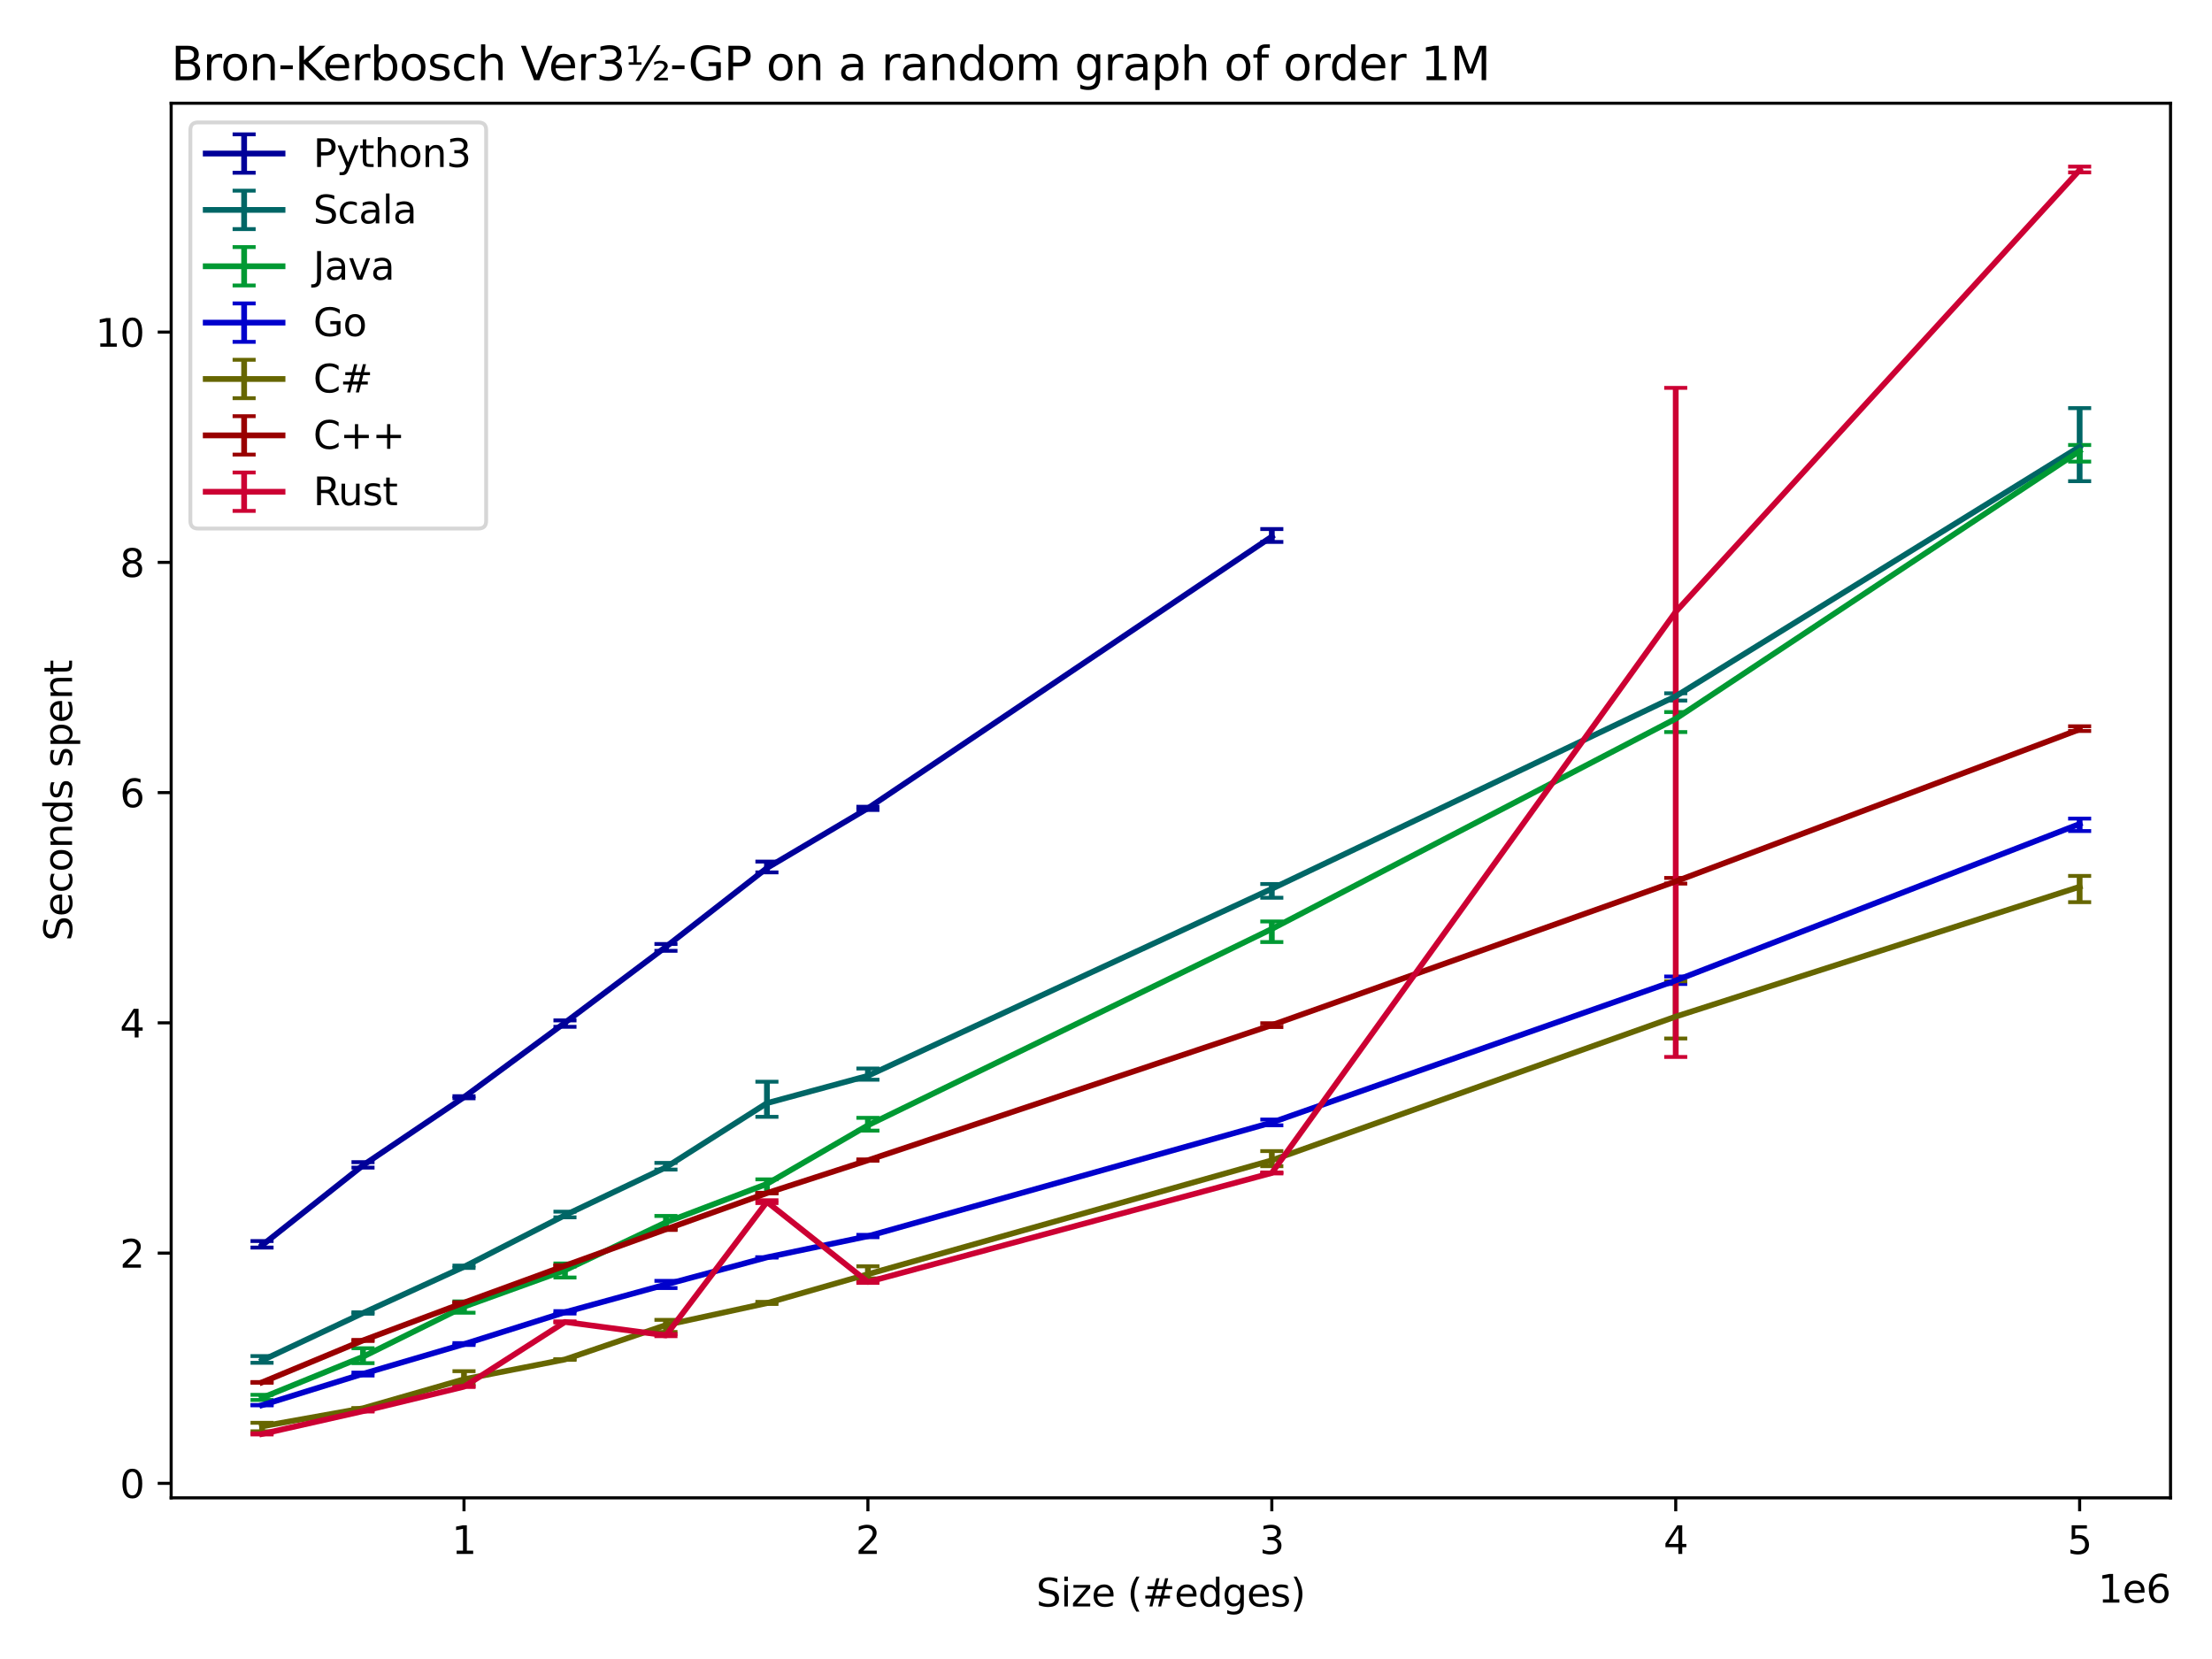 <?xml version="1.0" encoding="utf-8" standalone="no"?>
<!DOCTYPE svg PUBLIC "-//W3C//DTD SVG 1.1//EN"
  "http://www.w3.org/Graphics/SVG/1.1/DTD/svg11.dtd">
<svg xmlns:xlink="http://www.w3.org/1999/xlink" width="576pt" height="432pt" viewBox="0 0 576 432" xmlns="http://www.w3.org/2000/svg" version="1.1">
 <defs>
  <style type="text/css">*{stroke-linejoin: round; stroke-linecap: butt}</style>
 </defs>
 <g id="figure_1">
  <g id="patch_1">
   <path d="M 0 432 
L 576 432 
L 576 0 
L 0 0 
z
" style="fill: #ffffff"/>
  </g>
  <g id="axes_1">
   <g id="patch_2">
    <path d="M 44.57 390.04 
L 565.2 390.04 
L 565.2 26.88 
L 44.57 26.88 
z
" style="fill: #ffffff"/>
   </g>
   <g id="matplotlib.axis_1">
    <g id="xtick_1">
     <g id="line2d_1">
      <defs>
       <path id="mc74f61fcfc" d="M 0 0 
L 0 3.5 
" style="stroke: #000000; stroke-width: 0.8"/>
      </defs>
      <g>
       <use xlink:href="#mc74f61fcfc" x="120.824" y="390.04" style="stroke: #000000; stroke-width: 0.8"/>
      </g>
     </g>
     <g id="text_1">
      <!-- 1 -->
      <g transform="translate(117.643 404.638)scale(0.1 -0.1)">
       <defs>
        <path id="DejaVuSans-31" d="M 794 531 
L 1825 531 
L 1825 4091 
L 703 3866 
L 703 4441 
L 1819 4666 
L 2450 4666 
L 2450 531 
L 3481 531 
L 3481 0 
L 794 0 
L 794 531 
z
" transform="scale(0.016)"/>
       </defs>
       <use xlink:href="#DejaVuSans-31"/>
      </g>
     </g>
    </g>
    <g id="xtick_2">
     <g id="line2d_2">
      <g>
       <use xlink:href="#mc74f61fcfc" x="226.002" y="390.04" style="stroke: #000000; stroke-width: 0.8"/>
      </g>
     </g>
     <g id="text_2">
      <!-- 2 -->
      <g transform="translate(222.82 404.638)scale(0.1 -0.1)">
       <defs>
        <path id="DejaVuSans-32" d="M 1228 531 
L 3431 531 
L 3431 0 
L 469 0 
L 469 531 
Q 828 903 1448 1529 
Q 2069 2156 2228 2338 
Q 2531 2678 2651 2914 
Q 2772 3150 2772 3378 
Q 2772 3750 2511 3984 
Q 2250 4219 1831 4219 
Q 1534 4219 1204 4116 
Q 875 4013 500 3803 
L 500 4441 
Q 881 4594 1212 4672 
Q 1544 4750 1819 4750 
Q 2544 4750 2975 4387 
Q 3406 4025 3406 3419 
Q 3406 3131 3298 2873 
Q 3191 2616 2906 2266 
Q 2828 2175 2409 1742 
Q 1991 1309 1228 531 
z
" transform="scale(0.016)"/>
       </defs>
       <use xlink:href="#DejaVuSans-32"/>
      </g>
     </g>
    </g>
    <g id="xtick_3">
     <g id="line2d_3">
      <g>
       <use xlink:href="#mc74f61fcfc" x="331.179" y="390.04" style="stroke: #000000; stroke-width: 0.8"/>
      </g>
     </g>
     <g id="text_3">
      <!-- 3 -->
      <g transform="translate(327.998 404.638)scale(0.1 -0.1)">
       <defs>
        <path id="DejaVuSans-33" d="M 2597 2516 
Q 3050 2419 3304 2112 
Q 3559 1806 3559 1356 
Q 3559 666 3084 287 
Q 2609 -91 1734 -91 
Q 1441 -91 1130 -33 
Q 819 25 488 141 
L 488 750 
Q 750 597 1062 519 
Q 1375 441 1716 441 
Q 2309 441 2620 675 
Q 2931 909 2931 1356 
Q 2931 1769 2642 2001 
Q 2353 2234 1838 2234 
L 1294 2234 
L 1294 2753 
L 1863 2753 
Q 2328 2753 2575 2939 
Q 2822 3125 2822 3475 
Q 2822 3834 2567 4026 
Q 2313 4219 1838 4219 
Q 1578 4219 1281 4162 
Q 984 4106 628 3988 
L 628 4550 
Q 988 4650 1302 4700 
Q 1616 4750 1894 4750 
Q 2613 4750 3031 4423 
Q 3450 4097 3450 3541 
Q 3450 3153 3228 2886 
Q 3006 2619 2597 2516 
z
" transform="scale(0.016)"/>
       </defs>
       <use xlink:href="#DejaVuSans-33"/>
      </g>
     </g>
    </g>
    <g id="xtick_4">
     <g id="line2d_4">
      <g>
       <use xlink:href="#mc74f61fcfc" x="436.357" y="390.04" style="stroke: #000000; stroke-width: 0.8"/>
      </g>
     </g>
     <g id="text_4">
      <!-- 4 -->
      <g transform="translate(433.176 404.638)scale(0.1 -0.1)">
       <defs>
        <path id="DejaVuSans-34" d="M 2419 4116 
L 825 1625 
L 2419 1625 
L 2419 4116 
z
M 2253 4666 
L 3047 4666 
L 3047 1625 
L 3713 1625 
L 3713 1100 
L 3047 1100 
L 3047 0 
L 2419 0 
L 2419 1100 
L 313 1100 
L 313 1709 
L 2253 4666 
z
" transform="scale(0.016)"/>
       </defs>
       <use xlink:href="#DejaVuSans-34"/>
      </g>
     </g>
    </g>
    <g id="xtick_5">
     <g id="line2d_5">
      <g>
       <use xlink:href="#mc74f61fcfc" x="541.535" y="390.04" style="stroke: #000000; stroke-width: 0.8"/>
      </g>
     </g>
     <g id="text_5">
      <!-- 5 -->
      <g transform="translate(538.354 404.638)scale(0.1 -0.1)">
       <defs>
        <path id="DejaVuSans-35" d="M 691 4666 
L 3169 4666 
L 3169 4134 
L 1269 4134 
L 1269 2991 
Q 1406 3038 1543 3061 
Q 1681 3084 1819 3084 
Q 2600 3084 3056 2656 
Q 3513 2228 3513 1497 
Q 3513 744 3044 326 
Q 2575 -91 1722 -91 
Q 1428 -91 1123 -41 
Q 819 9 494 109 
L 494 744 
Q 775 591 1075 516 
Q 1375 441 1709 441 
Q 2250 441 2565 725 
Q 2881 1009 2881 1497 
Q 2881 1984 2565 2268 
Q 2250 2553 1709 2553 
Q 1456 2553 1204 2497 
Q 953 2441 691 2322 
L 691 4666 
z
" transform="scale(0.016)"/>
       </defs>
       <use xlink:href="#DejaVuSans-35"/>
      </g>
     </g>
    </g>
    <g id="text_6">
     <!-- Size (#edges) -->
     <g transform="translate(269.834 418.317)scale(0.1 -0.1)">
      <defs>
       <path id="DejaVuSans-53" d="M 3425 4513 
L 3425 3897 
Q 3066 4069 2747 4153 
Q 2428 4238 2131 4238 
Q 1616 4238 1336 4038 
Q 1056 3838 1056 3469 
Q 1056 3159 1242 3001 
Q 1428 2844 1947 2747 
L 2328 2669 
Q 3034 2534 3370 2195 
Q 3706 1856 3706 1288 
Q 3706 609 3251 259 
Q 2797 -91 1919 -91 
Q 1588 -91 1214 -16 
Q 841 59 441 206 
L 441 856 
Q 825 641 1194 531 
Q 1563 422 1919 422 
Q 2459 422 2753 634 
Q 3047 847 3047 1241 
Q 3047 1584 2836 1778 
Q 2625 1972 2144 2069 
L 1759 2144 
Q 1053 2284 737 2584 
Q 422 2884 422 3419 
Q 422 4038 858 4394 
Q 1294 4750 2059 4750 
Q 2388 4750 2728 4690 
Q 3069 4631 3425 4513 
z
" transform="scale(0.016)"/>
       <path id="DejaVuSans-69" d="M 603 3500 
L 1178 3500 
L 1178 0 
L 603 0 
L 603 3500 
z
M 603 4863 
L 1178 4863 
L 1178 4134 
L 603 4134 
L 603 4863 
z
" transform="scale(0.016)"/>
       <path id="DejaVuSans-7a" d="M 353 3500 
L 3084 3500 
L 3084 2975 
L 922 459 
L 3084 459 
L 3084 0 
L 275 0 
L 275 525 
L 2438 3041 
L 353 3041 
L 353 3500 
z
" transform="scale(0.016)"/>
       <path id="DejaVuSans-65" d="M 3597 1894 
L 3597 1613 
L 953 1613 
Q 991 1019 1311 708 
Q 1631 397 2203 397 
Q 2534 397 2845 478 
Q 3156 559 3463 722 
L 3463 178 
Q 3153 47 2828 -22 
Q 2503 -91 2169 -91 
Q 1331 -91 842 396 
Q 353 884 353 1716 
Q 353 2575 817 3079 
Q 1281 3584 2069 3584 
Q 2775 3584 3186 3129 
Q 3597 2675 3597 1894 
z
M 3022 2063 
Q 3016 2534 2758 2815 
Q 2500 3097 2075 3097 
Q 1594 3097 1305 2825 
Q 1016 2553 972 2059 
L 3022 2063 
z
" transform="scale(0.016)"/>
       <path id="DejaVuSans-20" transform="scale(0.016)"/>
       <path id="DejaVuSans-28" d="M 1984 4856 
Q 1566 4138 1362 3434 
Q 1159 2731 1159 2009 
Q 1159 1288 1364 580 
Q 1569 -128 1984 -844 
L 1484 -844 
Q 1016 -109 783 600 
Q 550 1309 550 2009 
Q 550 2706 781 3412 
Q 1013 4119 1484 4856 
L 1984 4856 
z
" transform="scale(0.016)"/>
       <path id="DejaVuSans-23" d="M 3272 2816 
L 2363 2816 
L 2100 1772 
L 3016 1772 
L 3272 2816 
z
M 2803 4594 
L 2478 3297 
L 3391 3297 
L 3719 4594 
L 4219 4594 
L 3897 3297 
L 4872 3297 
L 4872 2816 
L 3775 2816 
L 3519 1772 
L 4513 1772 
L 4513 1294 
L 3397 1294 
L 3072 0 
L 2572 0 
L 2894 1294 
L 1978 1294 
L 1656 0 
L 1153 0 
L 1478 1294 
L 494 1294 
L 494 1772 
L 1594 1772 
L 1856 2816 
L 850 2816 
L 850 3297 
L 1978 3297 
L 2297 4594 
L 2803 4594 
z
" transform="scale(0.016)"/>
       <path id="DejaVuSans-64" d="M 2906 2969 
L 2906 4863 
L 3481 4863 
L 3481 0 
L 2906 0 
L 2906 525 
Q 2725 213 2448 61 
Q 2172 -91 1784 -91 
Q 1150 -91 751 415 
Q 353 922 353 1747 
Q 353 2572 751 3078 
Q 1150 3584 1784 3584 
Q 2172 3584 2448 3432 
Q 2725 3281 2906 2969 
z
M 947 1747 
Q 947 1113 1208 752 
Q 1469 391 1925 391 
Q 2381 391 2643 752 
Q 2906 1113 2906 1747 
Q 2906 2381 2643 2742 
Q 2381 3103 1925 3103 
Q 1469 3103 1208 2742 
Q 947 2381 947 1747 
z
" transform="scale(0.016)"/>
       <path id="DejaVuSans-67" d="M 2906 1791 
Q 2906 2416 2648 2759 
Q 2391 3103 1925 3103 
Q 1463 3103 1205 2759 
Q 947 2416 947 1791 
Q 947 1169 1205 825 
Q 1463 481 1925 481 
Q 2391 481 2648 825 
Q 2906 1169 2906 1791 
z
M 3481 434 
Q 3481 -459 3084 -895 
Q 2688 -1331 1869 -1331 
Q 1566 -1331 1297 -1286 
Q 1028 -1241 775 -1147 
L 775 -588 
Q 1028 -725 1275 -790 
Q 1522 -856 1778 -856 
Q 2344 -856 2625 -561 
Q 2906 -266 2906 331 
L 2906 616 
Q 2728 306 2450 153 
Q 2172 0 1784 0 
Q 1141 0 747 490 
Q 353 981 353 1791 
Q 353 2603 747 3093 
Q 1141 3584 1784 3584 
Q 2172 3584 2450 3431 
Q 2728 3278 2906 2969 
L 2906 3500 
L 3481 3500 
L 3481 434 
z
" transform="scale(0.016)"/>
       <path id="DejaVuSans-73" d="M 2834 3397 
L 2834 2853 
Q 2591 2978 2328 3040 
Q 2066 3103 1784 3103 
Q 1356 3103 1142 2972 
Q 928 2841 928 2578 
Q 928 2378 1081 2264 
Q 1234 2150 1697 2047 
L 1894 2003 
Q 2506 1872 2764 1633 
Q 3022 1394 3022 966 
Q 3022 478 2636 193 
Q 2250 -91 1575 -91 
Q 1294 -91 989 -36 
Q 684 19 347 128 
L 347 722 
Q 666 556 975 473 
Q 1284 391 1588 391 
Q 1994 391 2212 530 
Q 2431 669 2431 922 
Q 2431 1156 2273 1281 
Q 2116 1406 1581 1522 
L 1381 1569 
Q 847 1681 609 1914 
Q 372 2147 372 2553 
Q 372 3047 722 3315 
Q 1072 3584 1716 3584 
Q 2034 3584 2315 3537 
Q 2597 3491 2834 3397 
z
" transform="scale(0.016)"/>
       <path id="DejaVuSans-29" d="M 513 4856 
L 1013 4856 
Q 1481 4119 1714 3412 
Q 1947 2706 1947 2009 
Q 1947 1309 1714 600 
Q 1481 -109 1013 -844 
L 513 -844 
Q 928 -128 1133 580 
Q 1338 1288 1338 2009 
Q 1338 2731 1133 3434 
Q 928 4138 513 4856 
z
" transform="scale(0.016)"/>
      </defs>
      <use xlink:href="#DejaVuSans-53"/>
      <use xlink:href="#DejaVuSans-69" x="63.477"/>
      <use xlink:href="#DejaVuSans-7a" x="91.26"/>
      <use xlink:href="#DejaVuSans-65" x="143.75"/>
      <use xlink:href="#DejaVuSans-20" x="205.273"/>
      <use xlink:href="#DejaVuSans-28" x="237.061"/>
      <use xlink:href="#DejaVuSans-23" x="276.074"/>
      <use xlink:href="#DejaVuSans-65" x="359.863"/>
      <use xlink:href="#DejaVuSans-64" x="421.387"/>
      <use xlink:href="#DejaVuSans-67" x="484.863"/>
      <use xlink:href="#DejaVuSans-65" x="548.34"/>
      <use xlink:href="#DejaVuSans-73" x="609.863"/>
      <use xlink:href="#DejaVuSans-29" x="661.963"/>
     </g>
    </g>
    <g id="text_7">
     <!-- 1e6 -->
     <g transform="translate(546.322 417.317)scale(0.1 -0.1)">
      <defs>
       <path id="DejaVuSans-36" d="M 2113 2584 
Q 1688 2584 1439 2293 
Q 1191 2003 1191 1497 
Q 1191 994 1439 701 
Q 1688 409 2113 409 
Q 2538 409 2786 701 
Q 3034 994 3034 1497 
Q 3034 2003 2786 2293 
Q 2538 2584 2113 2584 
z
M 3366 4563 
L 3366 3988 
Q 3128 4100 2886 4159 
Q 2644 4219 2406 4219 
Q 1781 4219 1451 3797 
Q 1122 3375 1075 2522 
Q 1259 2794 1537 2939 
Q 1816 3084 2150 3084 
Q 2853 3084 3261 2657 
Q 3669 2231 3669 1497 
Q 3669 778 3244 343 
Q 2819 -91 2113 -91 
Q 1303 -91 875 529 
Q 447 1150 447 2328 
Q 447 3434 972 4092 
Q 1497 4750 2381 4750 
Q 2619 4750 2861 4703 
Q 3103 4656 3366 4563 
z
" transform="scale(0.016)"/>
      </defs>
      <use xlink:href="#DejaVuSans-31"/>
      <use xlink:href="#DejaVuSans-65" x="63.623"/>
      <use xlink:href="#DejaVuSans-36" x="125.146"/>
     </g>
    </g>
   </g>
   <g id="matplotlib.axis_2">
    <g id="ytick_1">
     <g id="line2d_6">
      <defs>
       <path id="m7eb1c47a8f" d="M 0 0 
L -3.5 0 
" style="stroke: #000000; stroke-width: 0.8"/>
      </defs>
      <g>
       <use xlink:href="#m7eb1c47a8f" x="44.57" y="386.254" style="stroke: #000000; stroke-width: 0.8"/>
      </g>
     </g>
     <g id="text_8">
      <!-- 0 -->
      <g transform="translate(31.207 390.053)scale(0.1 -0.1)">
       <defs>
        <path id="DejaVuSans-30" d="M 2034 4250 
Q 1547 4250 1301 3770 
Q 1056 3291 1056 2328 
Q 1056 1369 1301 889 
Q 1547 409 2034 409 
Q 2525 409 2770 889 
Q 3016 1369 3016 2328 
Q 3016 3291 2770 3770 
Q 2525 4250 2034 4250 
z
M 2034 4750 
Q 2819 4750 3233 4129 
Q 3647 3509 3647 2328 
Q 3647 1150 3233 529 
Q 2819 -91 2034 -91 
Q 1250 -91 836 529 
Q 422 1150 422 2328 
Q 422 3509 836 4129 
Q 1250 4750 2034 4750 
z
" transform="scale(0.016)"/>
       </defs>
       <use xlink:href="#DejaVuSans-30"/>
      </g>
     </g>
    </g>
    <g id="ytick_2">
     <g id="line2d_7">
      <g>
       <use xlink:href="#m7eb1c47a8f" x="44.57" y="326.3" style="stroke: #000000; stroke-width: 0.8"/>
      </g>
     </g>
     <g id="text_9">
      <!-- 2 -->
      <g transform="translate(31.207 330.099)scale(0.1 -0.1)">
       <use xlink:href="#DejaVuSans-32"/>
      </g>
     </g>
    </g>
    <g id="ytick_3">
     <g id="line2d_8">
      <g>
       <use xlink:href="#m7eb1c47a8f" x="44.57" y="266.345" style="stroke: #000000; stroke-width: 0.8"/>
      </g>
     </g>
     <g id="text_10">
      <!-- 4 -->
      <g transform="translate(31.207 270.145)scale(0.1 -0.1)">
       <use xlink:href="#DejaVuSans-34"/>
      </g>
     </g>
    </g>
    <g id="ytick_4">
     <g id="line2d_9">
      <g>
       <use xlink:href="#m7eb1c47a8f" x="44.57" y="206.391" style="stroke: #000000; stroke-width: 0.8"/>
      </g>
     </g>
     <g id="text_11">
      <!-- 6 -->
      <g transform="translate(31.207 210.19)scale(0.1 -0.1)">
       <use xlink:href="#DejaVuSans-36"/>
      </g>
     </g>
    </g>
    <g id="ytick_5">
     <g id="line2d_10">
      <g>
       <use xlink:href="#m7eb1c47a8f" x="44.57" y="146.436" style="stroke: #000000; stroke-width: 0.8"/>
      </g>
     </g>
     <g id="text_12">
      <!-- 8 -->
      <g transform="translate(31.207 150.236)scale(0.1 -0.1)">
       <defs>
        <path id="DejaVuSans-38" d="M 2034 2216 
Q 1584 2216 1326 1975 
Q 1069 1734 1069 1313 
Q 1069 891 1326 650 
Q 1584 409 2034 409 
Q 2484 409 2743 651 
Q 3003 894 3003 1313 
Q 3003 1734 2745 1975 
Q 2488 2216 2034 2216 
z
M 1403 2484 
Q 997 2584 770 2862 
Q 544 3141 544 3541 
Q 544 4100 942 4425 
Q 1341 4750 2034 4750 
Q 2731 4750 3128 4425 
Q 3525 4100 3525 3541 
Q 3525 3141 3298 2862 
Q 3072 2584 2669 2484 
Q 3125 2378 3379 2068 
Q 3634 1759 3634 1313 
Q 3634 634 3220 271 
Q 2806 -91 2034 -91 
Q 1263 -91 848 271 
Q 434 634 434 1313 
Q 434 1759 690 2068 
Q 947 2378 1403 2484 
z
M 1172 3481 
Q 1172 3119 1398 2916 
Q 1625 2713 2034 2713 
Q 2441 2713 2670 2916 
Q 2900 3119 2900 3481 
Q 2900 3844 2670 4047 
Q 2441 4250 2034 4250 
Q 1625 4250 1398 4047 
Q 1172 3844 1172 3481 
z
" transform="scale(0.016)"/>
       </defs>
       <use xlink:href="#DejaVuSans-38"/>
      </g>
     </g>
    </g>
    <g id="ytick_6">
     <g id="line2d_11">
      <g>
       <use xlink:href="#m7eb1c47a8f" x="44.57" y="86.482" style="stroke: #000000; stroke-width: 0.8"/>
      </g>
     </g>
     <g id="text_13">
      <!-- 10 -->
      <g transform="translate(24.845 90.281)scale(0.1 -0.1)">
       <use xlink:href="#DejaVuSans-31"/>
       <use xlink:href="#DejaVuSans-30" x="63.623"/>
      </g>
     </g>
    </g>
    <g id="text_14">
     <!-- Seconds spent -->
     <g transform="translate(18.765 245.04)rotate(-90)scale(0.1 -0.1)">
      <defs>
       <path id="DejaVuSans-63" d="M 3122 3366 
L 3122 2828 
Q 2878 2963 2633 3030 
Q 2388 3097 2138 3097 
Q 1578 3097 1268 2742 
Q 959 2388 959 1747 
Q 959 1106 1268 751 
Q 1578 397 2138 397 
Q 2388 397 2633 464 
Q 2878 531 3122 666 
L 3122 134 
Q 2881 22 2623 -34 
Q 2366 -91 2075 -91 
Q 1284 -91 818 406 
Q 353 903 353 1747 
Q 353 2603 823 3093 
Q 1294 3584 2113 3584 
Q 2378 3584 2631 3529 
Q 2884 3475 3122 3366 
z
" transform="scale(0.016)"/>
       <path id="DejaVuSans-6f" d="M 1959 3097 
Q 1497 3097 1228 2736 
Q 959 2375 959 1747 
Q 959 1119 1226 758 
Q 1494 397 1959 397 
Q 2419 397 2687 759 
Q 2956 1122 2956 1747 
Q 2956 2369 2687 2733 
Q 2419 3097 1959 3097 
z
M 1959 3584 
Q 2709 3584 3137 3096 
Q 3566 2609 3566 1747 
Q 3566 888 3137 398 
Q 2709 -91 1959 -91 
Q 1206 -91 779 398 
Q 353 888 353 1747 
Q 353 2609 779 3096 
Q 1206 3584 1959 3584 
z
" transform="scale(0.016)"/>
       <path id="DejaVuSans-6e" d="M 3513 2113 
L 3513 0 
L 2938 0 
L 2938 2094 
Q 2938 2591 2744 2837 
Q 2550 3084 2163 3084 
Q 1697 3084 1428 2787 
Q 1159 2491 1159 1978 
L 1159 0 
L 581 0 
L 581 3500 
L 1159 3500 
L 1159 2956 
Q 1366 3272 1645 3428 
Q 1925 3584 2291 3584 
Q 2894 3584 3203 3211 
Q 3513 2838 3513 2113 
z
" transform="scale(0.016)"/>
       <path id="DejaVuSans-70" d="M 1159 525 
L 1159 -1331 
L 581 -1331 
L 581 3500 
L 1159 3500 
L 1159 2969 
Q 1341 3281 1617 3432 
Q 1894 3584 2278 3584 
Q 2916 3584 3314 3078 
Q 3713 2572 3713 1747 
Q 3713 922 3314 415 
Q 2916 -91 2278 -91 
Q 1894 -91 1617 61 
Q 1341 213 1159 525 
z
M 3116 1747 
Q 3116 2381 2855 2742 
Q 2594 3103 2138 3103 
Q 1681 3103 1420 2742 
Q 1159 2381 1159 1747 
Q 1159 1113 1420 752 
Q 1681 391 2138 391 
Q 2594 391 2855 752 
Q 3116 1113 3116 1747 
z
" transform="scale(0.016)"/>
       <path id="DejaVuSans-74" d="M 1172 4494 
L 1172 3500 
L 2356 3500 
L 2356 3053 
L 1172 3053 
L 1172 1153 
Q 1172 725 1289 603 
Q 1406 481 1766 481 
L 2356 481 
L 2356 0 
L 1766 0 
Q 1100 0 847 248 
Q 594 497 594 1153 
L 594 3053 
L 172 3053 
L 172 3500 
L 594 3500 
L 594 4494 
L 1172 4494 
z
" transform="scale(0.016)"/>
      </defs>
      <use xlink:href="#DejaVuSans-53"/>
      <use xlink:href="#DejaVuSans-65" x="63.477"/>
      <use xlink:href="#DejaVuSans-63" x="125"/>
      <use xlink:href="#DejaVuSans-6f" x="179.98"/>
      <use xlink:href="#DejaVuSans-6e" x="241.162"/>
      <use xlink:href="#DejaVuSans-64" x="304.541"/>
      <use xlink:href="#DejaVuSans-73" x="368.018"/>
      <use xlink:href="#DejaVuSans-20" x="420.117"/>
      <use xlink:href="#DejaVuSans-73" x="451.904"/>
      <use xlink:href="#DejaVuSans-70" x="504.004"/>
      <use xlink:href="#DejaVuSans-65" x="567.48"/>
      <use xlink:href="#DejaVuSans-6e" x="629.004"/>
      <use xlink:href="#DejaVuSans-74" x="692.383"/>
     </g>
    </g>
   </g>
   <g id="LineCollection_1">
    <path d="M 68.235 324.863 
L 68.235 323.165 
" clip-path="url(#p5e051bb439)" style="fill: none; stroke: #000099; stroke-width: 1.5"/>
    <path d="M 94.529 304.045 
L 94.529 302.623 
" clip-path="url(#p5e051bb439)" style="fill: none; stroke: #000099; stroke-width: 1.5"/>
    <path d="M 120.824 285.989 
L 120.824 285.437 
" clip-path="url(#p5e051bb439)" style="fill: none; stroke: #000099; stroke-width: 1.5"/>
    <path d="M 147.118 267.382 
L 147.118 265.712 
" clip-path="url(#p5e051bb439)" style="fill: none; stroke: #000099; stroke-width: 1.5"/>
    <path d="M 173.413 247.591 
L 173.413 245.814 
" clip-path="url(#p5e051bb439)" style="fill: none; stroke: #000099; stroke-width: 1.5"/>
    <path d="M 199.707 227.172 
L 199.707 224.35 
" clip-path="url(#p5e051bb439)" style="fill: none; stroke: #000099; stroke-width: 1.5"/>
    <path d="M 226.002 210.922 
L 226.002 210.079 
" clip-path="url(#p5e051bb439)" style="fill: none; stroke: #000099; stroke-width: 1.5"/>
    <path d="M 331.179 141.121 
L 331.179 137.764 
" clip-path="url(#p5e051bb439)" style="fill: none; stroke: #000099; stroke-width: 1.5"/>
   </g>
   <g id="line2d_12">
    <defs>
     <path id="ma91f551ce1" d="M 3 0 
L -3 -0 
" style="stroke: #000099"/>
    </defs>
    <g clip-path="url(#p5e051bb439)">
     <use xlink:href="#ma91f551ce1" x="68.235" y="324.863" style="fill: #000099; stroke: #000099"/>
     <use xlink:href="#ma91f551ce1" x="94.529" y="304.045" style="fill: #000099; stroke: #000099"/>
     <use xlink:href="#ma91f551ce1" x="120.824" y="285.989" style="fill: #000099; stroke: #000099"/>
     <use xlink:href="#ma91f551ce1" x="147.118" y="267.382" style="fill: #000099; stroke: #000099"/>
     <use xlink:href="#ma91f551ce1" x="173.413" y="247.591" style="fill: #000099; stroke: #000099"/>
     <use xlink:href="#ma91f551ce1" x="199.707" y="227.172" style="fill: #000099; stroke: #000099"/>
     <use xlink:href="#ma91f551ce1" x="226.002" y="210.922" style="fill: #000099; stroke: #000099"/>
     <use xlink:href="#ma91f551ce1" x="331.179" y="141.121" style="fill: #000099; stroke: #000099"/>
    </g>
   </g>
   <g id="line2d_13">
    <g clip-path="url(#p5e051bb439)">
     <use xlink:href="#ma91f551ce1" x="68.235" y="323.165" style="fill: #000099; stroke: #000099"/>
     <use xlink:href="#ma91f551ce1" x="94.529" y="302.623" style="fill: #000099; stroke: #000099"/>
     <use xlink:href="#ma91f551ce1" x="120.824" y="285.437" style="fill: #000099; stroke: #000099"/>
     <use xlink:href="#ma91f551ce1" x="147.118" y="265.712" style="fill: #000099; stroke: #000099"/>
     <use xlink:href="#ma91f551ce1" x="173.413" y="245.814" style="fill: #000099; stroke: #000099"/>
     <use xlink:href="#ma91f551ce1" x="199.707" y="224.35" style="fill: #000099; stroke: #000099"/>
     <use xlink:href="#ma91f551ce1" x="226.002" y="210.079" style="fill: #000099; stroke: #000099"/>
     <use xlink:href="#ma91f551ce1" x="331.179" y="137.764" style="fill: #000099; stroke: #000099"/>
    </g>
   </g>
   <g id="LineCollection_2">
    <path d="M 68.235 354.868 
L 68.235 353.116 
" clip-path="url(#p5e051bb439)" style="fill: none; stroke: #006666; stroke-width: 1.5"/>
    <path d="M 94.529 342.084 
L 94.529 341.723 
" clip-path="url(#p5e051bb439)" style="fill: none; stroke: #006666; stroke-width: 1.5"/>
    <path d="M 120.824 330.173 
L 120.824 329.562 
" clip-path="url(#p5e051bb439)" style="fill: none; stroke: #006666; stroke-width: 1.5"/>
    <path d="M 147.118 316.995 
L 147.118 315.519 
" clip-path="url(#p5e051bb439)" style="fill: none; stroke: #006666; stroke-width: 1.5"/>
    <path d="M 173.413 304.546 
L 173.413 302.812 
" clip-path="url(#p5e051bb439)" style="fill: none; stroke: #006666; stroke-width: 1.5"/>
    <path d="M 199.707 290.813 
L 199.707 281.68 
" clip-path="url(#p5e051bb439)" style="fill: none; stroke: #006666; stroke-width: 1.5"/>
    <path d="M 226.002 281.161 
L 226.002 278.234 
" clip-path="url(#p5e051bb439)" style="fill: none; stroke: #006666; stroke-width: 1.5"/>
    <path d="M 331.179 233.767 
L 331.179 230.194 
" clip-path="url(#p5e051bb439)" style="fill: none; stroke: #006666; stroke-width: 1.5"/>
    <path d="M 436.357 182.419 
L 436.357 180.534 
" clip-path="url(#p5e051bb439)" style="fill: none; stroke: #006666; stroke-width: 1.5"/>
    <path d="M 541.535 125.295 
L 541.535 106.276 
" clip-path="url(#p5e051bb439)" style="fill: none; stroke: #006666; stroke-width: 1.5"/>
   </g>
   <g id="line2d_14">
    <defs>
     <path id="m647895b053" d="M 3 0 
L -3 -0 
" style="stroke: #006666"/>
    </defs>
    <g clip-path="url(#p5e051bb439)">
     <use xlink:href="#m647895b053" x="68.235" y="354.868" style="fill: #006666; stroke: #006666"/>
     <use xlink:href="#m647895b053" x="94.529" y="342.084" style="fill: #006666; stroke: #006666"/>
     <use xlink:href="#m647895b053" x="120.824" y="330.173" style="fill: #006666; stroke: #006666"/>
     <use xlink:href="#m647895b053" x="147.118" y="316.995" style="fill: #006666; stroke: #006666"/>
     <use xlink:href="#m647895b053" x="173.413" y="304.546" style="fill: #006666; stroke: #006666"/>
     <use xlink:href="#m647895b053" x="199.707" y="290.813" style="fill: #006666; stroke: #006666"/>
     <use xlink:href="#m647895b053" x="226.002" y="281.161" style="fill: #006666; stroke: #006666"/>
     <use xlink:href="#m647895b053" x="331.179" y="233.767" style="fill: #006666; stroke: #006666"/>
     <use xlink:href="#m647895b053" x="436.357" y="182.419" style="fill: #006666; stroke: #006666"/>
     <use xlink:href="#m647895b053" x="541.535" y="125.295" style="fill: #006666; stroke: #006666"/>
    </g>
   </g>
   <g id="line2d_15">
    <g clip-path="url(#p5e051bb439)">
     <use xlink:href="#m647895b053" x="68.235" y="353.116" style="fill: #006666; stroke: #006666"/>
     <use xlink:href="#m647895b053" x="94.529" y="341.723" style="fill: #006666; stroke: #006666"/>
     <use xlink:href="#m647895b053" x="120.824" y="329.562" style="fill: #006666; stroke: #006666"/>
     <use xlink:href="#m647895b053" x="147.118" y="315.519" style="fill: #006666; stroke: #006666"/>
     <use xlink:href="#m647895b053" x="173.413" y="302.812" style="fill: #006666; stroke: #006666"/>
     <use xlink:href="#m647895b053" x="199.707" y="281.68" style="fill: #006666; stroke: #006666"/>
     <use xlink:href="#m647895b053" x="226.002" y="278.234" style="fill: #006666; stroke: #006666"/>
     <use xlink:href="#m647895b053" x="331.179" y="230.194" style="fill: #006666; stroke: #006666"/>
     <use xlink:href="#m647895b053" x="436.357" y="180.534" style="fill: #006666; stroke: #006666"/>
     <use xlink:href="#m647895b053" x="541.535" y="106.276" style="fill: #006666; stroke: #006666"/>
    </g>
   </g>
   <g id="LineCollection_3">
    <path d="M 68.235 364.544 
L 68.235 363.204 
" clip-path="url(#p5e051bb439)" style="fill: none; stroke: #009933; stroke-width: 1.5"/>
    <path d="M 94.529 354.961 
L 94.529 351.076 
" clip-path="url(#p5e051bb439)" style="fill: none; stroke: #009933; stroke-width: 1.5"/>
    <path d="M 120.824 341.827 
L 120.824 338.878 
" clip-path="url(#p5e051bb439)" style="fill: none; stroke: #009933; stroke-width: 1.5"/>
    <path d="M 147.118 332.663 
L 147.118 329.01 
" clip-path="url(#p5e051bb439)" style="fill: none; stroke: #009933; stroke-width: 1.5"/>
    <path d="M 173.413 320.201 
L 173.413 316.63 
" clip-path="url(#p5e051bb439)" style="fill: none; stroke: #009933; stroke-width: 1.5"/>
    <path d="M 199.707 310.59 
L 199.707 307.105 
" clip-path="url(#p5e051bb439)" style="fill: none; stroke: #009933; stroke-width: 1.5"/>
    <path d="M 226.002 294.417 
L 226.002 291.086 
" clip-path="url(#p5e051bb439)" style="fill: none; stroke: #009933; stroke-width: 1.5"/>
    <path d="M 331.179 245.304 
L 331.179 239.951 
" clip-path="url(#p5e051bb439)" style="fill: none; stroke: #009933; stroke-width: 1.5"/>
    <path d="M 436.357 190.622 
L 436.357 185.414 
" clip-path="url(#p5e051bb439)" style="fill: none; stroke: #009933; stroke-width: 1.5"/>
    <path d="M 541.535 120.196 
L 541.535 115.875 
" clip-path="url(#p5e051bb439)" style="fill: none; stroke: #009933; stroke-width: 1.5"/>
   </g>
   <g id="line2d_16">
    <defs>
     <path id="m567d63a80a" d="M 3 0 
L -3 -0 
" style="stroke: #009933"/>
    </defs>
    <g clip-path="url(#p5e051bb439)">
     <use xlink:href="#m567d63a80a" x="68.235" y="364.544" style="fill: #009933; stroke: #009933"/>
     <use xlink:href="#m567d63a80a" x="94.529" y="354.961" style="fill: #009933; stroke: #009933"/>
     <use xlink:href="#m567d63a80a" x="120.824" y="341.827" style="fill: #009933; stroke: #009933"/>
     <use xlink:href="#m567d63a80a" x="147.118" y="332.663" style="fill: #009933; stroke: #009933"/>
     <use xlink:href="#m567d63a80a" x="173.413" y="320.201" style="fill: #009933; stroke: #009933"/>
     <use xlink:href="#m567d63a80a" x="199.707" y="310.59" style="fill: #009933; stroke: #009933"/>
     <use xlink:href="#m567d63a80a" x="226.002" y="294.417" style="fill: #009933; stroke: #009933"/>
     <use xlink:href="#m567d63a80a" x="331.179" y="245.304" style="fill: #009933; stroke: #009933"/>
     <use xlink:href="#m567d63a80a" x="436.357" y="190.622" style="fill: #009933; stroke: #009933"/>
     <use xlink:href="#m567d63a80a" x="541.535" y="120.196" style="fill: #009933; stroke: #009933"/>
    </g>
   </g>
   <g id="line2d_17">
    <g clip-path="url(#p5e051bb439)">
     <use xlink:href="#m567d63a80a" x="68.235" y="363.204" style="fill: #009933; stroke: #009933"/>
     <use xlink:href="#m567d63a80a" x="94.529" y="351.076" style="fill: #009933; stroke: #009933"/>
     <use xlink:href="#m567d63a80a" x="120.824" y="338.878" style="fill: #009933; stroke: #009933"/>
     <use xlink:href="#m567d63a80a" x="147.118" y="329.01" style="fill: #009933; stroke: #009933"/>
     <use xlink:href="#m567d63a80a" x="173.413" y="316.63" style="fill: #009933; stroke: #009933"/>
     <use xlink:href="#m567d63a80a" x="199.707" y="307.105" style="fill: #009933; stroke: #009933"/>
     <use xlink:href="#m567d63a80a" x="226.002" y="291.086" style="fill: #009933; stroke: #009933"/>
     <use xlink:href="#m567d63a80a" x="331.179" y="239.951" style="fill: #009933; stroke: #009933"/>
     <use xlink:href="#m567d63a80a" x="436.357" y="185.414" style="fill: #009933; stroke: #009933"/>
     <use xlink:href="#m567d63a80a" x="541.535" y="115.875" style="fill: #009933; stroke: #009933"/>
    </g>
   </g>
   <g id="LineCollection_4">
    <path d="M 68.235 365.947 
L 68.235 365.849 
" clip-path="url(#p5e051bb439)" style="fill: none; stroke: #0000cc; stroke-width: 1.5"/>
    <path d="M 94.529 358.186 
L 94.529 357.428 
" clip-path="url(#p5e051bb439)" style="fill: none; stroke: #0000cc; stroke-width: 1.5"/>
    <path d="M 120.824 350.235 
L 120.824 349.739 
" clip-path="url(#p5e051bb439)" style="fill: none; stroke: #0000cc; stroke-width: 1.5"/>
    <path d="M 147.118 342.037 
L 147.118 341.42 
" clip-path="url(#p5e051bb439)" style="fill: none; stroke: #0000cc; stroke-width: 1.5"/>
    <path d="M 173.413 335.411 
L 173.413 333.535 
" clip-path="url(#p5e051bb439)" style="fill: none; stroke: #0000cc; stroke-width: 1.5"/>
    <path d="M 199.707 327.46 
L 199.707 327.376 
" clip-path="url(#p5e051bb439)" style="fill: none; stroke: #0000cc; stroke-width: 1.5"/>
    <path d="M 226.002 322.167 
L 226.002 321.555 
" clip-path="url(#p5e051bb439)" style="fill: none; stroke: #0000cc; stroke-width: 1.5"/>
    <path d="M 331.179 293.032 
L 331.179 291.52 
" clip-path="url(#p5e051bb439)" style="fill: none; stroke: #0000cc; stroke-width: 1.5"/>
    <path d="M 436.357 256.234 
L 436.357 254.281 
" clip-path="url(#p5e051bb439)" style="fill: none; stroke: #0000cc; stroke-width: 1.5"/>
    <path d="M 541.535 216.4 
L 541.535 213.152 
" clip-path="url(#p5e051bb439)" style="fill: none; stroke: #0000cc; stroke-width: 1.5"/>
   </g>
   <g id="line2d_18">
    <defs>
     <path id="m71e13e22db" d="M 3 0 
L -3 -0 
" style="stroke: #0000cc"/>
    </defs>
    <g clip-path="url(#p5e051bb439)">
     <use xlink:href="#m71e13e22db" x="68.235" y="365.947" style="fill: #0000cc; stroke: #0000cc"/>
     <use xlink:href="#m71e13e22db" x="94.529" y="358.186" style="fill: #0000cc; stroke: #0000cc"/>
     <use xlink:href="#m71e13e22db" x="120.824" y="350.235" style="fill: #0000cc; stroke: #0000cc"/>
     <use xlink:href="#m71e13e22db" x="147.118" y="342.037" style="fill: #0000cc; stroke: #0000cc"/>
     <use xlink:href="#m71e13e22db" x="173.413" y="335.411" style="fill: #0000cc; stroke: #0000cc"/>
     <use xlink:href="#m71e13e22db" x="199.707" y="327.46" style="fill: #0000cc; stroke: #0000cc"/>
     <use xlink:href="#m71e13e22db" x="226.002" y="322.167" style="fill: #0000cc; stroke: #0000cc"/>
     <use xlink:href="#m71e13e22db" x="331.179" y="293.032" style="fill: #0000cc; stroke: #0000cc"/>
     <use xlink:href="#m71e13e22db" x="436.357" y="256.234" style="fill: #0000cc; stroke: #0000cc"/>
     <use xlink:href="#m71e13e22db" x="541.535" y="216.4" style="fill: #0000cc; stroke: #0000cc"/>
    </g>
   </g>
   <g id="line2d_19">
    <g clip-path="url(#p5e051bb439)">
     <use xlink:href="#m71e13e22db" x="68.235" y="365.849" style="fill: #0000cc; stroke: #0000cc"/>
     <use xlink:href="#m71e13e22db" x="94.529" y="357.428" style="fill: #0000cc; stroke: #0000cc"/>
     <use xlink:href="#m71e13e22db" x="120.824" y="349.739" style="fill: #0000cc; stroke: #0000cc"/>
     <use xlink:href="#m71e13e22db" x="147.118" y="341.42" style="fill: #0000cc; stroke: #0000cc"/>
     <use xlink:href="#m71e13e22db" x="173.413" y="333.535" style="fill: #0000cc; stroke: #0000cc"/>
     <use xlink:href="#m71e13e22db" x="199.707" y="327.376" style="fill: #0000cc; stroke: #0000cc"/>
     <use xlink:href="#m71e13e22db" x="226.002" y="321.555" style="fill: #0000cc; stroke: #0000cc"/>
     <use xlink:href="#m71e13e22db" x="331.179" y="291.52" style="fill: #0000cc; stroke: #0000cc"/>
     <use xlink:href="#m71e13e22db" x="436.357" y="254.281" style="fill: #0000cc; stroke: #0000cc"/>
     <use xlink:href="#m71e13e22db" x="541.535" y="213.152" style="fill: #0000cc; stroke: #0000cc"/>
    </g>
   </g>
   <g id="LineCollection_5">
    <path d="M 68.235 372.704 
L 68.235 370.486 
" clip-path="url(#p5e051bb439)" style="fill: none; stroke: #666600; stroke-width: 1.5"/>
    <path d="M 94.529 366.739 
L 94.529 366.679 
" clip-path="url(#p5e051bb439)" style="fill: none; stroke: #666600; stroke-width: 1.5"/>
    <path d="M 120.824 360.294 
L 120.824 357.056 
" clip-path="url(#p5e051bb439)" style="fill: none; stroke: #666600; stroke-width: 1.5"/>
    <path d="M 147.118 354.089 
L 147.118 353.939 
" clip-path="url(#p5e051bb439)" style="fill: none; stroke: #666600; stroke-width: 1.5"/>
    <path d="M 173.413 346.834 
L 173.413 343.687 
" clip-path="url(#p5e051bb439)" style="fill: none; stroke: #666600; stroke-width: 1.5"/>
    <path d="M 199.707 339.55 
L 199.707 339.01 
" clip-path="url(#p5e051bb439)" style="fill: none; stroke: #666600; stroke-width: 1.5"/>
    <path d="M 226.002 332.895 
L 226.002 329.747 
" clip-path="url(#p5e051bb439)" style="fill: none; stroke: #666600; stroke-width: 1.5"/>
    <path d="M 331.179 303.667 
L 331.179 299.74 
" clip-path="url(#p5e051bb439)" style="fill: none; stroke: #666600; stroke-width: 1.5"/>
    <path d="M 436.357 270.422 
L 436.357 255.524 
" clip-path="url(#p5e051bb439)" style="fill: none; stroke: #666600; stroke-width: 1.5"/>
    <path d="M 541.535 234.929 
L 541.535 228.094 
" clip-path="url(#p5e051bb439)" style="fill: none; stroke: #666600; stroke-width: 1.5"/>
   </g>
   <g id="line2d_20">
    <defs>
     <path id="ma612d83d5a" d="M 3 0 
L -3 -0 
" style="stroke: #666600"/>
    </defs>
    <g clip-path="url(#p5e051bb439)">
     <use xlink:href="#ma612d83d5a" x="68.235" y="372.704" style="fill: #666600; stroke: #666600"/>
     <use xlink:href="#ma612d83d5a" x="94.529" y="366.739" style="fill: #666600; stroke: #666600"/>
     <use xlink:href="#ma612d83d5a" x="120.824" y="360.294" style="fill: #666600; stroke: #666600"/>
     <use xlink:href="#ma612d83d5a" x="147.118" y="354.089" style="fill: #666600; stroke: #666600"/>
     <use xlink:href="#ma612d83d5a" x="173.413" y="346.834" style="fill: #666600; stroke: #666600"/>
     <use xlink:href="#ma612d83d5a" x="199.707" y="339.55" style="fill: #666600; stroke: #666600"/>
     <use xlink:href="#ma612d83d5a" x="226.002" y="332.895" style="fill: #666600; stroke: #666600"/>
     <use xlink:href="#ma612d83d5a" x="331.179" y="303.667" style="fill: #666600; stroke: #666600"/>
     <use xlink:href="#ma612d83d5a" x="436.357" y="270.422" style="fill: #666600; stroke: #666600"/>
     <use xlink:href="#ma612d83d5a" x="541.535" y="234.929" style="fill: #666600; stroke: #666600"/>
    </g>
   </g>
   <g id="line2d_21">
    <g clip-path="url(#p5e051bb439)">
     <use xlink:href="#ma612d83d5a" x="68.235" y="370.486" style="fill: #666600; stroke: #666600"/>
     <use xlink:href="#ma612d83d5a" x="94.529" y="366.679" style="fill: #666600; stroke: #666600"/>
     <use xlink:href="#ma612d83d5a" x="120.824" y="357.056" style="fill: #666600; stroke: #666600"/>
     <use xlink:href="#ma612d83d5a" x="147.118" y="353.939" style="fill: #666600; stroke: #666600"/>
     <use xlink:href="#ma612d83d5a" x="173.413" y="343.687" style="fill: #666600; stroke: #666600"/>
     <use xlink:href="#ma612d83d5a" x="199.707" y="339.01" style="fill: #666600; stroke: #666600"/>
     <use xlink:href="#ma612d83d5a" x="226.002" y="329.747" style="fill: #666600; stroke: #666600"/>
     <use xlink:href="#ma612d83d5a" x="331.179" y="299.74" style="fill: #666600; stroke: #666600"/>
     <use xlink:href="#ma612d83d5a" x="436.357" y="255.524" style="fill: #666600; stroke: #666600"/>
     <use xlink:href="#ma612d83d5a" x="541.535" y="228.094" style="fill: #666600; stroke: #666600"/>
    </g>
   </g>
   <g id="LineCollection_6">
    <path d="M 68.235 360.061 
L 68.235 359.884 
" clip-path="url(#p5e051bb439)" style="fill: none; stroke: #990000; stroke-width: 1.5"/>
    <path d="M 94.529 349.19 
L 94.529 348.917 
" clip-path="url(#p5e051bb439)" style="fill: none; stroke: #990000; stroke-width: 1.5"/>
    <path d="M 120.824 339.322 
L 120.824 339.103 
" clip-path="url(#p5e051bb439)" style="fill: none; stroke: #990000; stroke-width: 1.5"/>
    <path d="M 147.118 329.775 
L 147.118 329.461 
" clip-path="url(#p5e051bb439)" style="fill: none; stroke: #990000; stroke-width: 1.5"/>
    <path d="M 173.413 320.283 
L 173.413 319.819 
" clip-path="url(#p5e051bb439)" style="fill: none; stroke: #990000; stroke-width: 1.5"/>
    <path d="M 199.707 310.742 
L 199.707 310.624 
" clip-path="url(#p5e051bb439)" style="fill: none; stroke: #990000; stroke-width: 1.5"/>
    <path d="M 226.002 302.25 
L 226.002 301.911 
" clip-path="url(#p5e051bb439)" style="fill: none; stroke: #990000; stroke-width: 1.5"/>
    <path d="M 331.179 267.439 
L 331.179 266.443 
" clip-path="url(#p5e051bb439)" style="fill: none; stroke: #990000; stroke-width: 1.5"/>
    <path d="M 436.357 230.079 
L 436.357 228.61 
" clip-path="url(#p5e051bb439)" style="fill: none; stroke: #990000; stroke-width: 1.5"/>
    <path d="M 541.535 190.342 
L 541.535 189.119 
" clip-path="url(#p5e051bb439)" style="fill: none; stroke: #990000; stroke-width: 1.5"/>
   </g>
   <g id="line2d_22">
    <defs>
     <path id="md9b07cde7a" d="M 3 0 
L -3 -0 
" style="stroke: #990000"/>
    </defs>
    <g clip-path="url(#p5e051bb439)">
     <use xlink:href="#md9b07cde7a" x="68.235" y="360.061" style="fill: #990000; stroke: #990000"/>
     <use xlink:href="#md9b07cde7a" x="94.529" y="349.19" style="fill: #990000; stroke: #990000"/>
     <use xlink:href="#md9b07cde7a" x="120.824" y="339.322" style="fill: #990000; stroke: #990000"/>
     <use xlink:href="#md9b07cde7a" x="147.118" y="329.775" style="fill: #990000; stroke: #990000"/>
     <use xlink:href="#md9b07cde7a" x="173.413" y="320.283" style="fill: #990000; stroke: #990000"/>
     <use xlink:href="#md9b07cde7a" x="199.707" y="310.742" style="fill: #990000; stroke: #990000"/>
     <use xlink:href="#md9b07cde7a" x="226.002" y="302.25" style="fill: #990000; stroke: #990000"/>
     <use xlink:href="#md9b07cde7a" x="331.179" y="267.439" style="fill: #990000; stroke: #990000"/>
     <use xlink:href="#md9b07cde7a" x="436.357" y="230.079" style="fill: #990000; stroke: #990000"/>
     <use xlink:href="#md9b07cde7a" x="541.535" y="190.342" style="fill: #990000; stroke: #990000"/>
    </g>
   </g>
   <g id="line2d_23">
    <g clip-path="url(#p5e051bb439)">
     <use xlink:href="#md9b07cde7a" x="68.235" y="359.884" style="fill: #990000; stroke: #990000"/>
     <use xlink:href="#md9b07cde7a" x="94.529" y="348.917" style="fill: #990000; stroke: #990000"/>
     <use xlink:href="#md9b07cde7a" x="120.824" y="339.103" style="fill: #990000; stroke: #990000"/>
     <use xlink:href="#md9b07cde7a" x="147.118" y="329.461" style="fill: #990000; stroke: #990000"/>
     <use xlink:href="#md9b07cde7a" x="173.413" y="319.819" style="fill: #990000; stroke: #990000"/>
     <use xlink:href="#md9b07cde7a" x="199.707" y="310.624" style="fill: #990000; stroke: #990000"/>
     <use xlink:href="#md9b07cde7a" x="226.002" y="301.911" style="fill: #990000; stroke: #990000"/>
     <use xlink:href="#md9b07cde7a" x="331.179" y="266.443" style="fill: #990000; stroke: #990000"/>
     <use xlink:href="#md9b07cde7a" x="436.357" y="228.61" style="fill: #990000; stroke: #990000"/>
     <use xlink:href="#md9b07cde7a" x="541.535" y="189.119" style="fill: #990000; stroke: #990000"/>
    </g>
   </g>
   <g id="LineCollection_7">
    <path d="M 68.235 373.533 
L 68.235 373.228 
" clip-path="url(#p5e051bb439)" style="fill: none; stroke: #cc0033; stroke-width: 1.5"/>
    <path d="M 94.529 367.56 
L 94.529 367.344 
" clip-path="url(#p5e051bb439)" style="fill: none; stroke: #cc0033; stroke-width: 1.5"/>
    <path d="M 120.824 361.169 
L 120.824 360.96 
" clip-path="url(#p5e051bb439)" style="fill: none; stroke: #cc0033; stroke-width: 1.5"/>
    <path d="M 147.118 344.364 
L 147.118 344.091 
" clip-path="url(#p5e051bb439)" style="fill: none; stroke: #cc0033; stroke-width: 1.5"/>
    <path d="M 173.413 347.939 
L 173.413 347.373 
" clip-path="url(#p5e051bb439)" style="fill: none; stroke: #cc0033; stroke-width: 1.5"/>
    <path d="M 199.707 313.274 
L 199.707 312.537 
" clip-path="url(#p5e051bb439)" style="fill: none; stroke: #cc0033; stroke-width: 1.5"/>
    <path d="M 226.002 334.054 
L 226.002 333.662 
" clip-path="url(#p5e051bb439)" style="fill: none; stroke: #cc0033; stroke-width: 1.5"/>
    <path d="M 331.179 305.555 
L 331.179 305.297 
" clip-path="url(#p5e051bb439)" style="fill: none; stroke: #cc0033; stroke-width: 1.5"/>
    <path d="M 436.357 275.232 
L 436.357 101 
" clip-path="url(#p5e051bb439)" style="fill: none; stroke: #cc0033; stroke-width: 1.5"/>
    <path d="M 541.535 44.888 
L 541.535 43.387 
" clip-path="url(#p5e051bb439)" style="fill: none; stroke: #cc0033; stroke-width: 1.5"/>
   </g>
   <g id="line2d_24">
    <defs>
     <path id="md3fe7ae338" d="M 3 0 
L -3 -0 
" style="stroke: #cc0033"/>
    </defs>
    <g clip-path="url(#p5e051bb439)">
     <use xlink:href="#md3fe7ae338" x="68.235" y="373.533" style="fill: #cc0033; stroke: #cc0033"/>
     <use xlink:href="#md3fe7ae338" x="94.529" y="367.56" style="fill: #cc0033; stroke: #cc0033"/>
     <use xlink:href="#md3fe7ae338" x="120.824" y="361.169" style="fill: #cc0033; stroke: #cc0033"/>
     <use xlink:href="#md3fe7ae338" x="147.118" y="344.364" style="fill: #cc0033; stroke: #cc0033"/>
     <use xlink:href="#md3fe7ae338" x="173.413" y="347.939" style="fill: #cc0033; stroke: #cc0033"/>
     <use xlink:href="#md3fe7ae338" x="199.707" y="313.274" style="fill: #cc0033; stroke: #cc0033"/>
     <use xlink:href="#md3fe7ae338" x="226.002" y="334.054" style="fill: #cc0033; stroke: #cc0033"/>
     <use xlink:href="#md3fe7ae338" x="331.179" y="305.555" style="fill: #cc0033; stroke: #cc0033"/>
     <use xlink:href="#md3fe7ae338" x="436.357" y="275.232" style="fill: #cc0033; stroke: #cc0033"/>
     <use xlink:href="#md3fe7ae338" x="541.535" y="44.888" style="fill: #cc0033; stroke: #cc0033"/>
    </g>
   </g>
   <g id="line2d_25">
    <g clip-path="url(#p5e051bb439)">
     <use xlink:href="#md3fe7ae338" x="68.235" y="373.228" style="fill: #cc0033; stroke: #cc0033"/>
     <use xlink:href="#md3fe7ae338" x="94.529" y="367.344" style="fill: #cc0033; stroke: #cc0033"/>
     <use xlink:href="#md3fe7ae338" x="120.824" y="360.96" style="fill: #cc0033; stroke: #cc0033"/>
     <use xlink:href="#md3fe7ae338" x="147.118" y="344.091" style="fill: #cc0033; stroke: #cc0033"/>
     <use xlink:href="#md3fe7ae338" x="173.413" y="347.373" style="fill: #cc0033; stroke: #cc0033"/>
     <use xlink:href="#md3fe7ae338" x="199.707" y="312.537" style="fill: #cc0033; stroke: #cc0033"/>
     <use xlink:href="#md3fe7ae338" x="226.002" y="333.662" style="fill: #cc0033; stroke: #cc0033"/>
     <use xlink:href="#md3fe7ae338" x="331.179" y="305.297" style="fill: #cc0033; stroke: #cc0033"/>
     <use xlink:href="#md3fe7ae338" x="436.357" y="101" style="fill: #cc0033; stroke: #cc0033"/>
     <use xlink:href="#md3fe7ae338" x="541.535" y="43.387" style="fill: #cc0033; stroke: #cc0033"/>
    </g>
   </g>
   <g id="line2d_26">
    <path d="M 68.235 324.283 
L 94.529 303.445 
L 120.824 285.699 
L 147.118 266.305 
L 173.413 246.536 
L 199.707 226.027 
L 226.002 210.463 
L 331.179 139.725 
" clip-path="url(#p5e051bb439)" style="fill: none; stroke: #000099; stroke-width: 1.5; stroke-linecap: square"/>
   </g>
   <g id="line2d_27">
    <path d="M 68.235 354.262 
L 94.529 341.907 
L 120.824 329.872 
L 147.118 316.443 
L 173.413 303.962 
L 199.707 287.253 
L 226.002 280.132 
L 331.179 231.433 
L 436.357 181.305 
L 541.535 116.331 
" clip-path="url(#p5e051bb439)" style="fill: none; stroke: #006666; stroke-width: 1.5; stroke-linecap: square"/>
   </g>
   <g id="line2d_28">
    <path d="M 68.235 363.99 
L 94.529 353.282 
L 120.824 340.259 
L 147.118 330.769 
L 173.413 318.298 
L 199.707 308.282 
L 226.002 293.022 
L 331.179 241.89 
L 436.357 187.155 
L 541.535 117.447 
" clip-path="url(#p5e051bb439)" style="fill: none; stroke: #009933; stroke-width: 1.5; stroke-linecap: square"/>
   </g>
   <g id="line2d_29">
    <path d="M 68.235 365.903 
L 94.529 357.741 
L 120.824 350.009 
L 147.118 341.701 
L 173.413 334.472 
L 199.707 327.408 
L 226.002 321.906 
L 331.179 292.294 
L 436.357 255.323 
L 541.535 214.55 
" clip-path="url(#p5e051bb439)" style="fill: none; stroke: #0000cc; stroke-width: 1.5; stroke-linecap: square"/>
   </g>
   <g id="line2d_30">
    <path d="M 68.235 371.415 
L 94.529 366.709 
L 120.824 359.155 
L 147.118 353.999 
L 173.413 345.035 
L 199.707 339.33 
L 226.002 331.796 
L 331.179 302.138 
L 436.357 264.717 
L 541.535 230.912 
" clip-path="url(#p5e051bb439)" style="fill: none; stroke: #666600; stroke-width: 1.5; stroke-linecap: square"/>
   </g>
   <g id="line2d_31">
    <path d="M 68.235 359.961 
L 94.529 349.039 
L 120.824 339.207 
L 147.118 329.59 
L 173.413 320.094 
L 199.707 310.676 
L 226.002 302.134 
L 331.179 266.937 
L 436.357 229.511 
L 541.535 189.916 
" clip-path="url(#p5e051bb439)" style="fill: none; stroke: #990000; stroke-width: 1.5; stroke-linecap: square"/>
   </g>
   <g id="line2d_32">
    <path d="M 68.235 373.397 
L 94.529 367.462 
L 120.824 361.095 
L 147.118 344.237 
L 173.413 347.731 
L 199.707 312.964 
L 226.002 333.826 
L 331.179 305.432 
L 436.357 159.311 
L 541.535 44.274 
" clip-path="url(#p5e051bb439)" style="fill: none; stroke: #cc0033; stroke-width: 1.5; stroke-linecap: square"/>
   </g>
   <g id="patch_3">
    <path d="M 44.57 390.04 
L 44.57 26.88 
" style="fill: none; stroke: #000000; stroke-width: 0.8; stroke-linejoin: miter; stroke-linecap: square"/>
   </g>
   <g id="patch_4">
    <path d="M 565.2 390.04 
L 565.2 26.88 
" style="fill: none; stroke: #000000; stroke-width: 0.8; stroke-linejoin: miter; stroke-linecap: square"/>
   </g>
   <g id="patch_5">
    <path d="M 44.57 390.04 
L 565.2 390.04 
" style="fill: none; stroke: #000000; stroke-width: 0.8; stroke-linejoin: miter; stroke-linecap: square"/>
   </g>
   <g id="patch_6">
    <path d="M 44.57 26.88 
L 565.2 26.88 
" style="fill: none; stroke: #000000; stroke-width: 0.8; stroke-linejoin: miter; stroke-linecap: square"/>
   </g>
   <g id="text_15">
    <!-- Bron-Kerbosch Ver3½-GP on a random graph of order 1M -->
    <g transform="translate(44.57 20.88)scale(0.12 -0.12)">
     <defs>
      <path id="DejaVuSans-42" d="M 1259 2228 
L 1259 519 
L 2272 519 
Q 2781 519 3026 730 
Q 3272 941 3272 1375 
Q 3272 1813 3026 2020 
Q 2781 2228 2272 2228 
L 1259 2228 
z
M 1259 4147 
L 1259 2741 
L 2194 2741 
Q 2656 2741 2882 2914 
Q 3109 3088 3109 3444 
Q 3109 3797 2882 3972 
Q 2656 4147 2194 4147 
L 1259 4147 
z
M 628 4666 
L 2241 4666 
Q 2963 4666 3353 4366 
Q 3744 4066 3744 3513 
Q 3744 3084 3544 2831 
Q 3344 2578 2956 2516 
Q 3422 2416 3680 2098 
Q 3938 1781 3938 1306 
Q 3938 681 3513 340 
Q 3088 0 2303 0 
L 628 0 
L 628 4666 
z
" transform="scale(0.016)"/>
      <path id="DejaVuSans-72" d="M 2631 2963 
Q 2534 3019 2420 3045 
Q 2306 3072 2169 3072 
Q 1681 3072 1420 2755 
Q 1159 2438 1159 1844 
L 1159 0 
L 581 0 
L 581 3500 
L 1159 3500 
L 1159 2956 
Q 1341 3275 1631 3429 
Q 1922 3584 2338 3584 
Q 2397 3584 2469 3576 
Q 2541 3569 2628 3553 
L 2631 2963 
z
" transform="scale(0.016)"/>
      <path id="DejaVuSans-2d" d="M 313 2009 
L 1997 2009 
L 1997 1497 
L 313 1497 
L 313 2009 
z
" transform="scale(0.016)"/>
      <path id="DejaVuSans-4b" d="M 628 4666 
L 1259 4666 
L 1259 2694 
L 3353 4666 
L 4166 4666 
L 1850 2491 
L 4331 0 
L 3500 0 
L 1259 2247 
L 1259 0 
L 628 0 
L 628 4666 
z
" transform="scale(0.016)"/>
      <path id="DejaVuSans-62" d="M 3116 1747 
Q 3116 2381 2855 2742 
Q 2594 3103 2138 3103 
Q 1681 3103 1420 2742 
Q 1159 2381 1159 1747 
Q 1159 1113 1420 752 
Q 1681 391 2138 391 
Q 2594 391 2855 752 
Q 3116 1113 3116 1747 
z
M 1159 2969 
Q 1341 3281 1617 3432 
Q 1894 3584 2278 3584 
Q 2916 3584 3314 3078 
Q 3713 2572 3713 1747 
Q 3713 922 3314 415 
Q 2916 -91 2278 -91 
Q 1894 -91 1617 61 
Q 1341 213 1159 525 
L 1159 0 
L 581 0 
L 581 4863 
L 1159 4863 
L 1159 2969 
z
" transform="scale(0.016)"/>
      <path id="DejaVuSans-68" d="M 3513 2113 
L 3513 0 
L 2938 0 
L 2938 2094 
Q 2938 2591 2744 2837 
Q 2550 3084 2163 3084 
Q 1697 3084 1428 2787 
Q 1159 2491 1159 1978 
L 1159 0 
L 581 0 
L 581 4863 
L 1159 4863 
L 1159 2956 
Q 1366 3272 1645 3428 
Q 1925 3584 2291 3584 
Q 2894 3584 3203 3211 
Q 3513 2838 3513 2113 
z
" transform="scale(0.016)"/>
      <path id="DejaVuSans-56" d="M 1831 0 
L 50 4666 
L 709 4666 
L 2188 738 
L 3669 4666 
L 4325 4666 
L 2547 0 
L 1831 0 
z
" transform="scale(0.016)"/>
      <path id="DejaVuSans-bd" d="M 488 2431 
L 1125 2431 
L 1125 4341 
L 428 4213 
L 428 4575 
L 1147 4697 
L 1575 4697 
L 1575 2431 
L 2216 2431 
L 2216 2088 
L 488 2088 
L 488 2431 
z
M 4470 332 
L 5795 332 
L 5795 -24 
L 3926 -24 
L 3926 319 
Q 4032 416 4229 591 
Q 5304 1544 5304 1838 
Q 5304 2044 5141 2170 
Q 4979 2297 4713 2297 
Q 4551 2297 4360 2242 
Q 4170 2188 3945 2079 
L 3945 2463 
Q 4185 2551 4393 2594 
Q 4601 2638 4779 2638 
Q 5232 2638 5504 2432 
Q 5776 2226 5776 1888 
Q 5776 1454 4741 566 
Q 4566 416 4470 332 
z
M 4309 4750 
L 4809 4750 
L 1896 -91 
L 1396 -91 
L 4309 4750 
z
" transform="scale(0.016)"/>
      <path id="DejaVuSans-47" d="M 3809 666 
L 3809 1919 
L 2778 1919 
L 2778 2438 
L 4434 2438 
L 4434 434 
Q 4069 175 3628 42 
Q 3188 -91 2688 -91 
Q 1594 -91 976 548 
Q 359 1188 359 2328 
Q 359 3472 976 4111 
Q 1594 4750 2688 4750 
Q 3144 4750 3555 4637 
Q 3966 4525 4313 4306 
L 4313 3634 
Q 3963 3931 3569 4081 
Q 3175 4231 2741 4231 
Q 1884 4231 1454 3753 
Q 1025 3275 1025 2328 
Q 1025 1384 1454 906 
Q 1884 428 2741 428 
Q 3075 428 3337 486 
Q 3600 544 3809 666 
z
" transform="scale(0.016)"/>
      <path id="DejaVuSans-50" d="M 1259 4147 
L 1259 2394 
L 2053 2394 
Q 2494 2394 2734 2622 
Q 2975 2850 2975 3272 
Q 2975 3691 2734 3919 
Q 2494 4147 2053 4147 
L 1259 4147 
z
M 628 4666 
L 2053 4666 
Q 2838 4666 3239 4311 
Q 3641 3956 3641 3272 
Q 3641 2581 3239 2228 
Q 2838 1875 2053 1875 
L 1259 1875 
L 1259 0 
L 628 0 
L 628 4666 
z
" transform="scale(0.016)"/>
      <path id="DejaVuSans-61" d="M 2194 1759 
Q 1497 1759 1228 1600 
Q 959 1441 959 1056 
Q 959 750 1161 570 
Q 1363 391 1709 391 
Q 2188 391 2477 730 
Q 2766 1069 2766 1631 
L 2766 1759 
L 2194 1759 
z
M 3341 1997 
L 3341 0 
L 2766 0 
L 2766 531 
Q 2569 213 2275 61 
Q 1981 -91 1556 -91 
Q 1019 -91 701 211 
Q 384 513 384 1019 
Q 384 1609 779 1909 
Q 1175 2209 1959 2209 
L 2766 2209 
L 2766 2266 
Q 2766 2663 2505 2880 
Q 2244 3097 1772 3097 
Q 1472 3097 1187 3025 
Q 903 2953 641 2809 
L 641 3341 
Q 956 3463 1253 3523 
Q 1550 3584 1831 3584 
Q 2591 3584 2966 3190 
Q 3341 2797 3341 1997 
z
" transform="scale(0.016)"/>
      <path id="DejaVuSans-6d" d="M 3328 2828 
Q 3544 3216 3844 3400 
Q 4144 3584 4550 3584 
Q 5097 3584 5394 3201 
Q 5691 2819 5691 2113 
L 5691 0 
L 5113 0 
L 5113 2094 
Q 5113 2597 4934 2840 
Q 4756 3084 4391 3084 
Q 3944 3084 3684 2787 
Q 3425 2491 3425 1978 
L 3425 0 
L 2847 0 
L 2847 2094 
Q 2847 2600 2669 2842 
Q 2491 3084 2119 3084 
Q 1678 3084 1418 2786 
Q 1159 2488 1159 1978 
L 1159 0 
L 581 0 
L 581 3500 
L 1159 3500 
L 1159 2956 
Q 1356 3278 1631 3431 
Q 1906 3584 2284 3584 
Q 2666 3584 2933 3390 
Q 3200 3197 3328 2828 
z
" transform="scale(0.016)"/>
      <path id="DejaVuSans-66" d="M 2375 4863 
L 2375 4384 
L 1825 4384 
Q 1516 4384 1395 4259 
Q 1275 4134 1275 3809 
L 1275 3500 
L 2222 3500 
L 2222 3053 
L 1275 3053 
L 1275 0 
L 697 0 
L 697 3053 
L 147 3053 
L 147 3500 
L 697 3500 
L 697 3744 
Q 697 4328 969 4595 
Q 1241 4863 1831 4863 
L 2375 4863 
z
" transform="scale(0.016)"/>
      <path id="DejaVuSans-4d" d="M 628 4666 
L 1569 4666 
L 2759 1491 
L 3956 4666 
L 4897 4666 
L 4897 0 
L 4281 0 
L 4281 4097 
L 3078 897 
L 2444 897 
L 1241 4097 
L 1241 0 
L 628 0 
L 628 4666 
z
" transform="scale(0.016)"/>
     </defs>
     <use xlink:href="#DejaVuSans-42"/>
     <use xlink:href="#DejaVuSans-72" x="68.604"/>
     <use xlink:href="#DejaVuSans-6f" x="107.467"/>
     <use xlink:href="#DejaVuSans-6e" x="168.648"/>
     <use xlink:href="#DejaVuSans-2d" x="232.027"/>
     <use xlink:href="#DejaVuSans-4b" x="268.111"/>
     <use xlink:href="#DejaVuSans-65" x="328.688"/>
     <use xlink:href="#DejaVuSans-72" x="390.211"/>
     <use xlink:href="#DejaVuSans-62" x="431.324"/>
     <use xlink:href="#DejaVuSans-6f" x="494.801"/>
     <use xlink:href="#DejaVuSans-73" x="555.982"/>
     <use xlink:href="#DejaVuSans-63" x="608.082"/>
     <use xlink:href="#DejaVuSans-68" x="663.062"/>
     <use xlink:href="#DejaVuSans-20" x="726.441"/>
     <use xlink:href="#DejaVuSans-56" x="758.229"/>
     <use xlink:href="#DejaVuSans-65" x="818.887"/>
     <use xlink:href="#DejaVuSans-72" x="880.41"/>
     <use xlink:href="#DejaVuSans-33" x="921.523"/>
     <use xlink:href="#DejaVuSans-bd" x="985.146"/>
     <use xlink:href="#DejaVuSans-2d" x="1082.07"/>
     <use xlink:href="#DejaVuSans-47" x="1121.779"/>
     <use xlink:href="#DejaVuSans-50" x="1199.27"/>
     <use xlink:href="#DejaVuSans-20" x="1259.572"/>
     <use xlink:href="#DejaVuSans-6f" x="1291.359"/>
     <use xlink:href="#DejaVuSans-6e" x="1352.541"/>
     <use xlink:href="#DejaVuSans-20" x="1415.92"/>
     <use xlink:href="#DejaVuSans-61" x="1447.707"/>
     <use xlink:href="#DejaVuSans-20" x="1508.986"/>
     <use xlink:href="#DejaVuSans-72" x="1540.773"/>
     <use xlink:href="#DejaVuSans-61" x="1581.887"/>
     <use xlink:href="#DejaVuSans-6e" x="1643.166"/>
     <use xlink:href="#DejaVuSans-64" x="1706.545"/>
     <use xlink:href="#DejaVuSans-6f" x="1770.021"/>
     <use xlink:href="#DejaVuSans-6d" x="1831.203"/>
     <use xlink:href="#DejaVuSans-20" x="1928.615"/>
     <use xlink:href="#DejaVuSans-67" x="1960.402"/>
     <use xlink:href="#DejaVuSans-72" x="2023.879"/>
     <use xlink:href="#DejaVuSans-61" x="2064.992"/>
     <use xlink:href="#DejaVuSans-70" x="2126.271"/>
     <use xlink:href="#DejaVuSans-68" x="2189.748"/>
     <use xlink:href="#DejaVuSans-20" x="2253.127"/>
     <use xlink:href="#DejaVuSans-6f" x="2284.914"/>
     <use xlink:href="#DejaVuSans-66" x="2346.096"/>
     <use xlink:href="#DejaVuSans-20" x="2381.301"/>
     <use xlink:href="#DejaVuSans-6f" x="2413.088"/>
     <use xlink:href="#DejaVuSans-72" x="2474.27"/>
     <use xlink:href="#DejaVuSans-64" x="2513.633"/>
     <use xlink:href="#DejaVuSans-65" x="2577.109"/>
     <use xlink:href="#DejaVuSans-72" x="2638.633"/>
     <use xlink:href="#DejaVuSans-20" x="2679.746"/>
     <use xlink:href="#DejaVuSans-31" x="2711.533"/>
     <use xlink:href="#DejaVuSans-4d" x="2775.156"/>
    </g>
   </g>
   <g id="legend_1">
    <g id="patch_7">
     <path d="M 51.57 137.627 
L 124.595 137.627 
Q 126.595 137.627 126.595 135.627 
L 126.595 33.88 
Q 126.595 31.88 124.595 31.88 
L 51.57 31.88 
Q 49.57 31.88 49.57 33.88 
L 49.57 135.627 
Q 49.57 137.627 51.57 137.627 
z
" style="fill: #ffffff; opacity: 0.8; stroke: #cccccc; stroke-linejoin: miter"/>
    </g>
    <g id="LineCollection_8">
     <path d="M 63.57 44.978 
L 63.57 34.978 
" style="fill: none; stroke: #000099; stroke-width: 1.5"/>
    </g>
    <g id="line2d_33">
     <g>
      <use xlink:href="#ma91f551ce1" x="63.57" y="44.978" style="fill: #000099; stroke: #000099"/>
     </g>
    </g>
    <g id="line2d_34">
     <g>
      <use xlink:href="#ma91f551ce1" x="63.57" y="34.978" style="fill: #000099; stroke: #000099"/>
     </g>
    </g>
    <g id="line2d_35">
     <path d="M 53.57 39.978 
L 73.57 39.978 
" style="fill: none; stroke: #000099; stroke-width: 1.5; stroke-linecap: square"/>
    </g>
    <g id="line2d_36"/>
    <g id="text_16">
     <!-- Python3 -->
     <g transform="translate(81.57 43.478)scale(0.1 -0.1)">
      <defs>
       <path id="DejaVuSans-79" d="M 2059 -325 
Q 1816 -950 1584 -1140 
Q 1353 -1331 966 -1331 
L 506 -1331 
L 506 -850 
L 844 -850 
Q 1081 -850 1212 -737 
Q 1344 -625 1503 -206 
L 1606 56 
L 191 3500 
L 800 3500 
L 1894 763 
L 2988 3500 
L 3597 3500 
L 2059 -325 
z
" transform="scale(0.016)"/>
      </defs>
      <use xlink:href="#DejaVuSans-50"/>
      <use xlink:href="#DejaVuSans-79" x="60.303"/>
      <use xlink:href="#DejaVuSans-74" x="119.482"/>
      <use xlink:href="#DejaVuSans-68" x="158.691"/>
      <use xlink:href="#DejaVuSans-6f" x="222.07"/>
      <use xlink:href="#DejaVuSans-6e" x="283.252"/>
      <use xlink:href="#DejaVuSans-33" x="346.631"/>
     </g>
    </g>
    <g id="LineCollection_9">
     <path d="M 63.57 59.657 
L 63.57 49.657 
" style="fill: none; stroke: #006666; stroke-width: 1.5"/>
    </g>
    <g id="line2d_37">
     <g>
      <use xlink:href="#m647895b053" x="63.57" y="59.657" style="fill: #006666; stroke: #006666"/>
     </g>
    </g>
    <g id="line2d_38">
     <g>
      <use xlink:href="#m647895b053" x="63.57" y="49.657" style="fill: #006666; stroke: #006666"/>
     </g>
    </g>
    <g id="line2d_39">
     <path d="M 53.57 54.657 
L 73.57 54.657 
" style="fill: none; stroke: #006666; stroke-width: 1.5; stroke-linecap: square"/>
    </g>
    <g id="line2d_40"/>
    <g id="text_17">
     <!-- Scala -->
     <g transform="translate(81.57 58.157)scale(0.1 -0.1)">
      <defs>
       <path id="DejaVuSans-6c" d="M 603 4863 
L 1178 4863 
L 1178 0 
L 603 0 
L 603 4863 
z
" transform="scale(0.016)"/>
      </defs>
      <use xlink:href="#DejaVuSans-53"/>
      <use xlink:href="#DejaVuSans-63" x="63.477"/>
      <use xlink:href="#DejaVuSans-61" x="118.457"/>
      <use xlink:href="#DejaVuSans-6c" x="179.736"/>
      <use xlink:href="#DejaVuSans-61" x="207.52"/>
     </g>
    </g>
    <g id="LineCollection_10">
     <path d="M 63.57 74.335 
L 63.57 64.335 
" style="fill: none; stroke: #009933; stroke-width: 1.5"/>
    </g>
    <g id="line2d_41">
     <g>
      <use xlink:href="#m567d63a80a" x="63.57" y="74.335" style="fill: #009933; stroke: #009933"/>
     </g>
    </g>
    <g id="line2d_42">
     <g>
      <use xlink:href="#m567d63a80a" x="63.57" y="64.335" style="fill: #009933; stroke: #009933"/>
     </g>
    </g>
    <g id="line2d_43">
     <path d="M 53.57 69.335 
L 73.57 69.335 
" style="fill: none; stroke: #009933; stroke-width: 1.5; stroke-linecap: square"/>
    </g>
    <g id="line2d_44"/>
    <g id="text_18">
     <!-- Java -->
     <g transform="translate(81.57 72.835)scale(0.1 -0.1)">
      <defs>
       <path id="DejaVuSans-4a" d="M 628 4666 
L 1259 4666 
L 1259 325 
Q 1259 -519 939 -900 
Q 619 -1281 -91 -1281 
L -331 -1281 
L -331 -750 
L -134 -750 
Q 284 -750 456 -515 
Q 628 -281 628 325 
L 628 4666 
z
" transform="scale(0.016)"/>
       <path id="DejaVuSans-76" d="M 191 3500 
L 800 3500 
L 1894 563 
L 2988 3500 
L 3597 3500 
L 2284 0 
L 1503 0 
L 191 3500 
z
" transform="scale(0.016)"/>
      </defs>
      <use xlink:href="#DejaVuSans-4a"/>
      <use xlink:href="#DejaVuSans-61" x="29.492"/>
      <use xlink:href="#DejaVuSans-76" x="90.771"/>
      <use xlink:href="#DejaVuSans-61" x="149.951"/>
     </g>
    </g>
    <g id="LineCollection_11">
     <path d="M 63.57 89.013 
L 63.57 79.013 
" style="fill: none; stroke: #0000cc; stroke-width: 1.5"/>
    </g>
    <g id="line2d_45">
     <g>
      <use xlink:href="#m71e13e22db" x="63.57" y="89.013" style="fill: #0000cc; stroke: #0000cc"/>
     </g>
    </g>
    <g id="line2d_46">
     <g>
      <use xlink:href="#m71e13e22db" x="63.57" y="79.013" style="fill: #0000cc; stroke: #0000cc"/>
     </g>
    </g>
    <g id="line2d_47">
     <path d="M 53.57 84.013 
L 73.57 84.013 
" style="fill: none; stroke: #0000cc; stroke-width: 1.5; stroke-linecap: square"/>
    </g>
    <g id="line2d_48"/>
    <g id="text_19">
     <!-- Go -->
     <g transform="translate(81.57 87.513)scale(0.1 -0.1)">
      <use xlink:href="#DejaVuSans-47"/>
      <use xlink:href="#DejaVuSans-6f" x="77.49"/>
     </g>
    </g>
    <g id="LineCollection_12">
     <path d="M 63.57 103.691 
L 63.57 93.691 
" style="fill: none; stroke: #666600; stroke-width: 1.5"/>
    </g>
    <g id="line2d_49">
     <g>
      <use xlink:href="#ma612d83d5a" x="63.57" y="103.691" style="fill: #666600; stroke: #666600"/>
     </g>
    </g>
    <g id="line2d_50">
     <g>
      <use xlink:href="#ma612d83d5a" x="63.57" y="93.691" style="fill: #666600; stroke: #666600"/>
     </g>
    </g>
    <g id="line2d_51">
     <path d="M 53.57 98.691 
L 73.57 98.691 
" style="fill: none; stroke: #666600; stroke-width: 1.5; stroke-linecap: square"/>
    </g>
    <g id="line2d_52"/>
    <g id="text_20">
     <!-- C# -->
     <g transform="translate(81.57 102.191)scale(0.1 -0.1)">
      <defs>
       <path id="DejaVuSans-43" d="M 4122 4306 
L 4122 3641 
Q 3803 3938 3442 4084 
Q 3081 4231 2675 4231 
Q 1875 4231 1450 3742 
Q 1025 3253 1025 2328 
Q 1025 1406 1450 917 
Q 1875 428 2675 428 
Q 3081 428 3442 575 
Q 3803 722 4122 1019 
L 4122 359 
Q 3791 134 3420 21 
Q 3050 -91 2638 -91 
Q 1578 -91 968 557 
Q 359 1206 359 2328 
Q 359 3453 968 4101 
Q 1578 4750 2638 4750 
Q 3056 4750 3426 4639 
Q 3797 4528 4122 4306 
z
" transform="scale(0.016)"/>
      </defs>
      <use xlink:href="#DejaVuSans-43"/>
      <use xlink:href="#DejaVuSans-23" x="69.824"/>
     </g>
    </g>
    <g id="LineCollection_13">
     <path d="M 63.57 118.369 
L 63.57 108.369 
" style="fill: none; stroke: #990000; stroke-width: 1.5"/>
    </g>
    <g id="line2d_53">
     <g>
      <use xlink:href="#md9b07cde7a" x="63.57" y="118.369" style="fill: #990000; stroke: #990000"/>
     </g>
    </g>
    <g id="line2d_54">
     <g>
      <use xlink:href="#md9b07cde7a" x="63.57" y="108.369" style="fill: #990000; stroke: #990000"/>
     </g>
    </g>
    <g id="line2d_55">
     <path d="M 53.57 113.369 
L 73.57 113.369 
" style="fill: none; stroke: #990000; stroke-width: 1.5; stroke-linecap: square"/>
    </g>
    <g id="line2d_56"/>
    <g id="text_21">
     <!-- C++ -->
     <g transform="translate(81.57 116.869)scale(0.1 -0.1)">
      <defs>
       <path id="DejaVuSans-2b" d="M 2944 4013 
L 2944 2272 
L 4684 2272 
L 4684 1741 
L 2944 1741 
L 2944 0 
L 2419 0 
L 2419 1741 
L 678 1741 
L 678 2272 
L 2419 2272 
L 2419 4013 
L 2944 4013 
z
" transform="scale(0.016)"/>
      </defs>
      <use xlink:href="#DejaVuSans-43"/>
      <use xlink:href="#DejaVuSans-2b" x="69.824"/>
      <use xlink:href="#DejaVuSans-2b" x="153.613"/>
     </g>
    </g>
    <g id="LineCollection_14">
     <path d="M 63.57 133.047 
L 63.57 123.047 
" style="fill: none; stroke: #cc0033; stroke-width: 1.5"/>
    </g>
    <g id="line2d_57">
     <g>
      <use xlink:href="#md3fe7ae338" x="63.57" y="133.047" style="fill: #cc0033; stroke: #cc0033"/>
     </g>
    </g>
    <g id="line2d_58">
     <g>
      <use xlink:href="#md3fe7ae338" x="63.57" y="123.047" style="fill: #cc0033; stroke: #cc0033"/>
     </g>
    </g>
    <g id="line2d_59">
     <path d="M 53.57 128.047 
L 73.57 128.047 
" style="fill: none; stroke: #cc0033; stroke-width: 1.5; stroke-linecap: square"/>
    </g>
    <g id="line2d_60"/>
    <g id="text_22">
     <!-- Rust -->
     <g transform="translate(81.57 131.547)scale(0.1 -0.1)">
      <defs>
       <path id="DejaVuSans-52" d="M 2841 2188 
Q 3044 2119 3236 1894 
Q 3428 1669 3622 1275 
L 4263 0 
L 3584 0 
L 2988 1197 
Q 2756 1666 2539 1819 
Q 2322 1972 1947 1972 
L 1259 1972 
L 1259 0 
L 628 0 
L 628 4666 
L 2053 4666 
Q 2853 4666 3247 4331 
Q 3641 3997 3641 3322 
Q 3641 2881 3436 2590 
Q 3231 2300 2841 2188 
z
M 1259 4147 
L 1259 2491 
L 2053 2491 
Q 2509 2491 2742 2702 
Q 2975 2913 2975 3322 
Q 2975 3731 2742 3939 
Q 2509 4147 2053 4147 
L 1259 4147 
z
" transform="scale(0.016)"/>
       <path id="DejaVuSans-75" d="M 544 1381 
L 544 3500 
L 1119 3500 
L 1119 1403 
Q 1119 906 1312 657 
Q 1506 409 1894 409 
Q 2359 409 2629 706 
Q 2900 1003 2900 1516 
L 2900 3500 
L 3475 3500 
L 3475 0 
L 2900 0 
L 2900 538 
Q 2691 219 2414 64 
Q 2138 -91 1772 -91 
Q 1169 -91 856 284 
Q 544 659 544 1381 
z
M 1991 3584 
L 1991 3584 
z
" transform="scale(0.016)"/>
      </defs>
      <use xlink:href="#DejaVuSans-52"/>
      <use xlink:href="#DejaVuSans-75" x="64.982"/>
      <use xlink:href="#DejaVuSans-73" x="128.361"/>
      <use xlink:href="#DejaVuSans-74" x="180.461"/>
     </g>
    </g>
   </g>
  </g>
 </g>
 <defs>
  <clipPath id="p5e051bb439">
   <rect x="44.57" y="26.88" width="520.63" height="363.16"/>
  </clipPath>
 </defs>
</svg>
